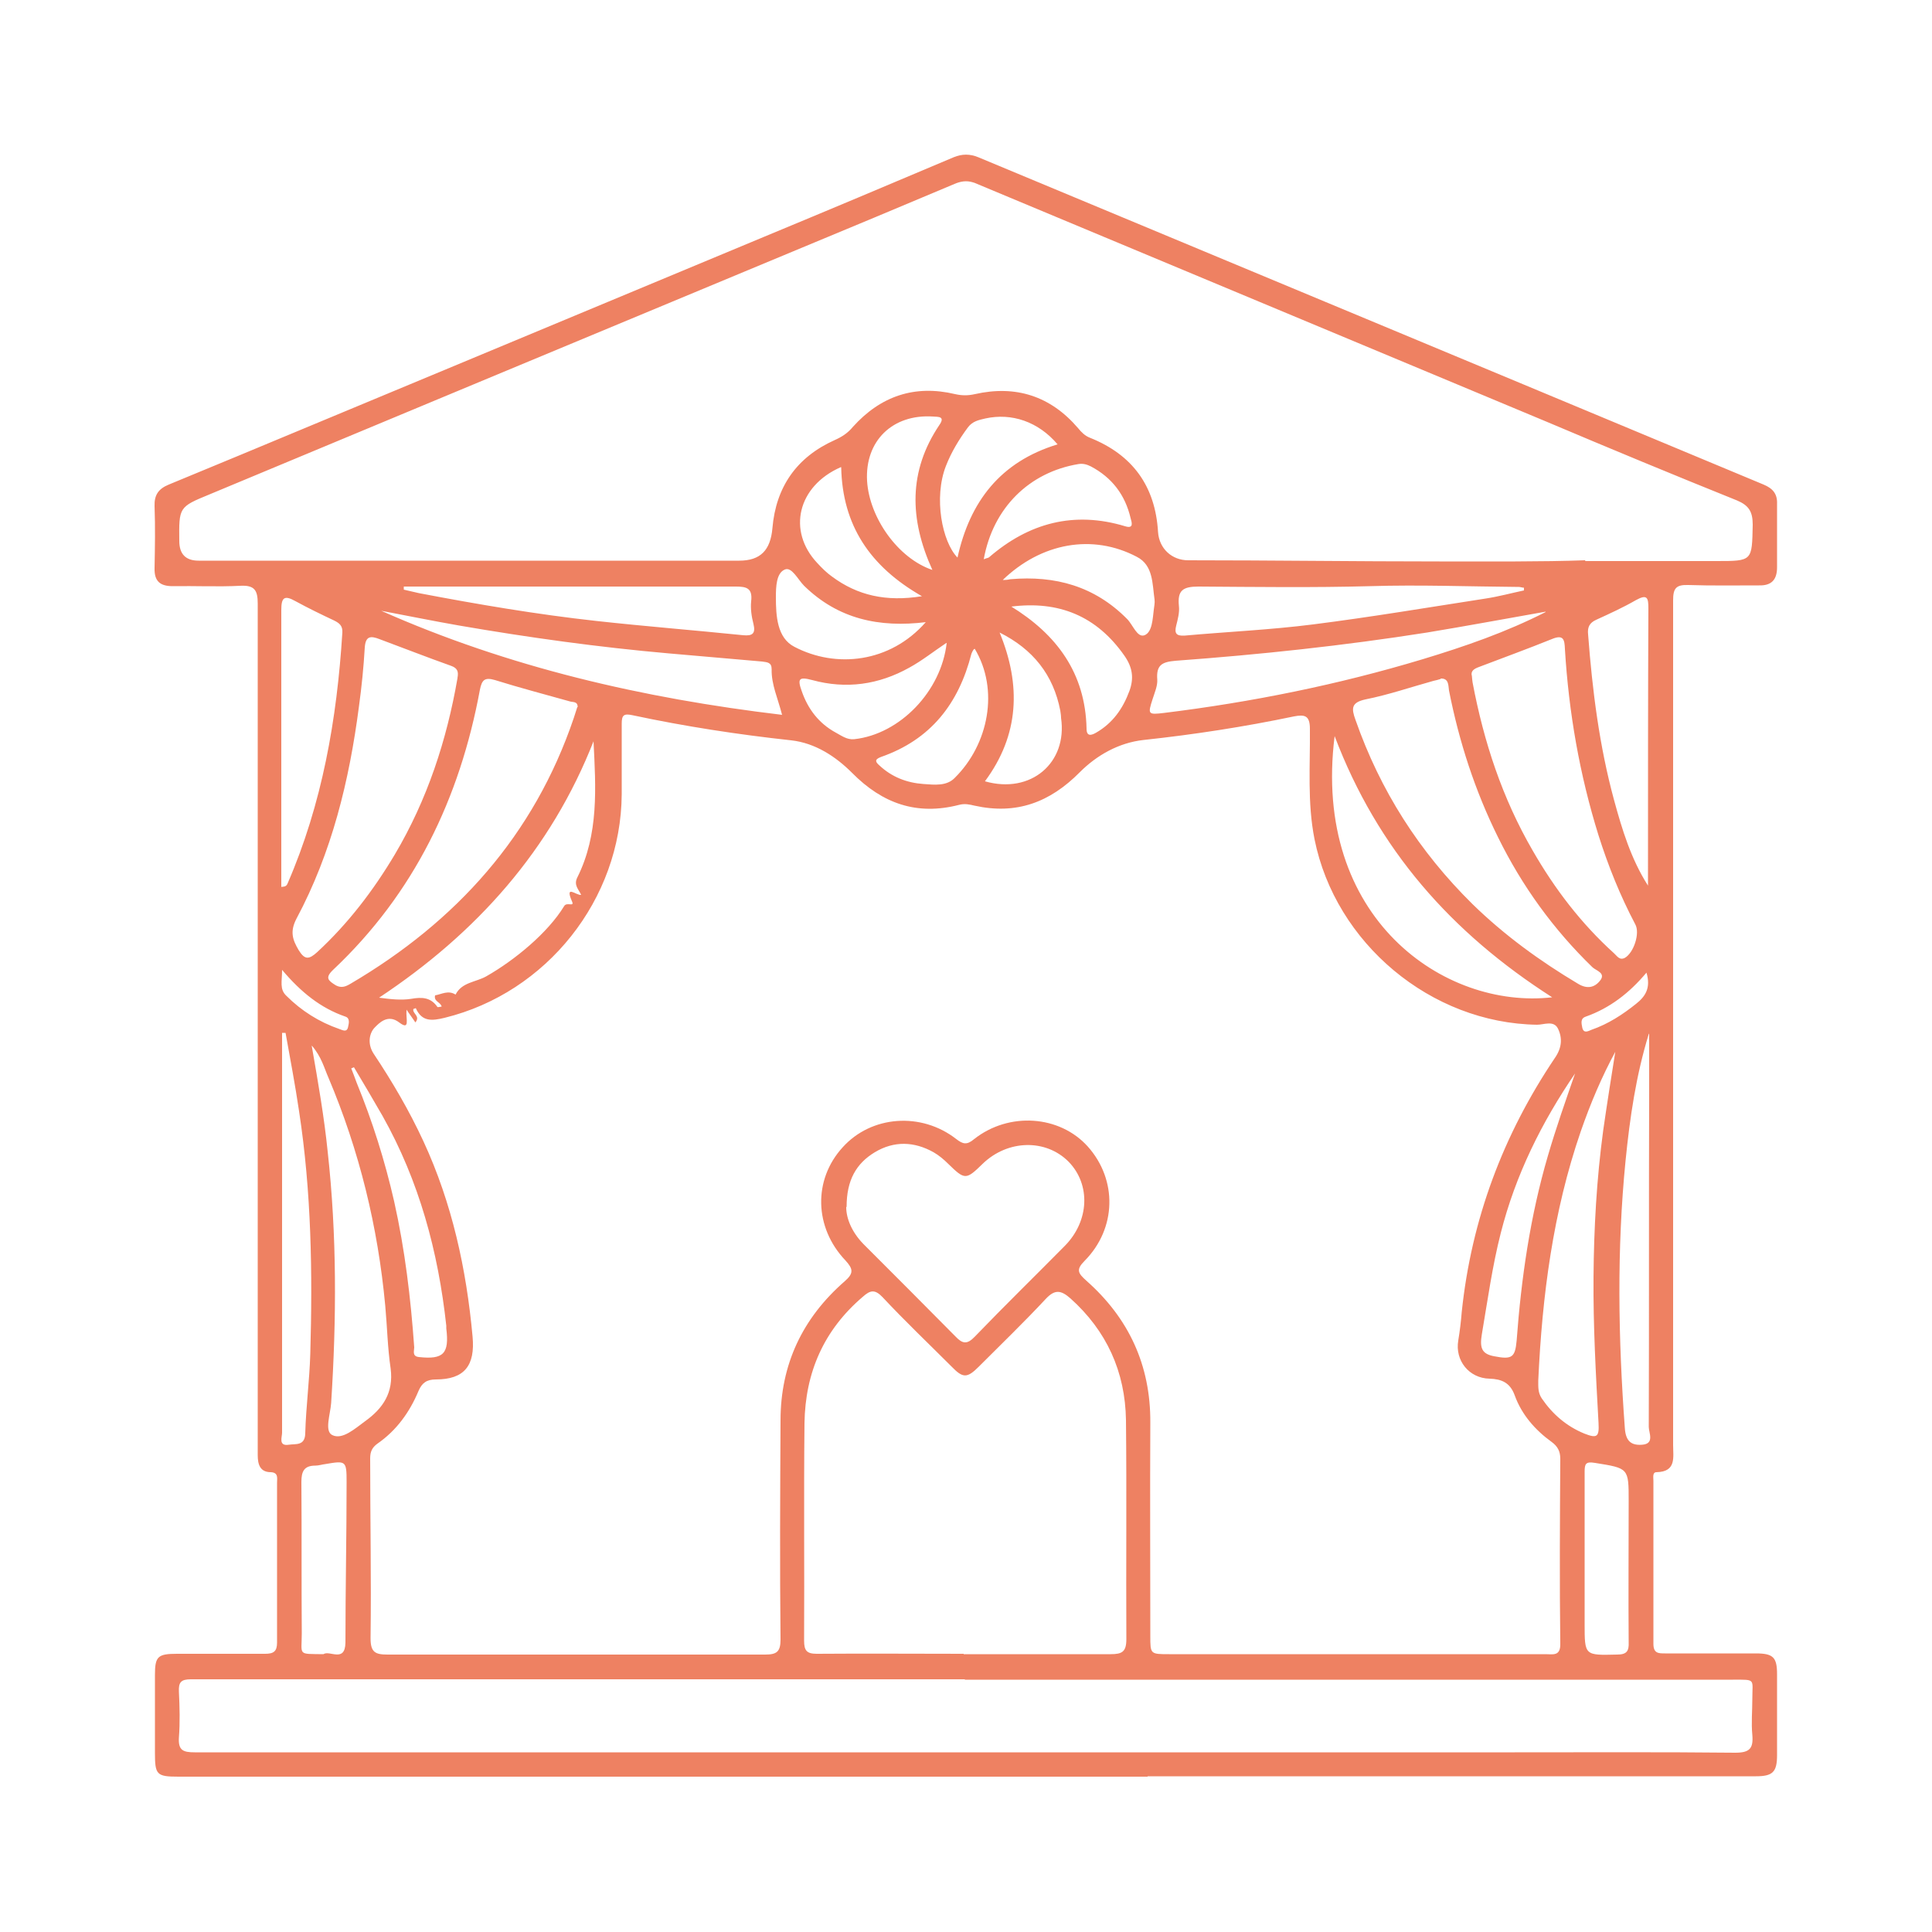 <?xml version="1.0" encoding="UTF-8"?><svg id="Layer_1" xmlns="http://www.w3.org/2000/svg" viewBox="0 0 50 50"><defs><style>.cls-1{fill:#ee8162;}</style></defs><path class="cls-1" d="m29.7,45.98c-5.21,0-10.42,0-15.63,0-3.15,0-6.3,0-9.45,0-.57,0-.61-.05-.61-.62,0-.67,0-1.34,0-2.01,0-.48.07-.55.57-.55.76,0,1.52,0,2.28,0,.22,0,.31-.06.31-.29,0-1.38,0-2.76,0-4.14,0-.11.04-.26-.16-.27-.28,0-.34-.2-.34-.44,0-.68,0-1.37,0-2.05,0-5.17,0-10.35,0-15.52,0-1.49,0-2.98,0-4.47,0-.34-.08-.48-.45-.46-.58.03-1.17,0-1.75.01-.33,0-.48-.13-.47-.47.01-.53.02-1.07,0-1.6-.01-.29.1-.45.37-.56,2.45-1.01,4.9-2.04,7.36-3.06,2.68-1.12,5.36-2.23,8.04-3.35,1.64-.68,3.28-1.37,4.91-2.06.22-.09.42-.09.64,0,4.7,1.96,9.41,3.92,14.11,5.88,2.07.86,4.14,1.73,6.21,2.59.24.1.36.24.35.5,0,.55,0,1.09,0,1.64,0,.32-.14.48-.47.47-.61,0-1.22.01-1.83-.01-.32-.01-.39.09-.39.4,0,4.41,0,8.83,0,13.24,0,2.87,0,5.74,0,8.62,0,.31.09.69-.43.7-.11,0-.08.14-.08.22,0,1.41,0,2.81,0,4.22,0,.25.13.25.3.25.78,0,1.57,0,2.35,0,.45,0,.55.1.55.54,0,.7,0,1.39,0,2.09,0,.44-.11.55-.55.55-5.25,0-10.5,0-15.74,0,0,0,0,0,0,0ZM10.52,26.15c-.02.22.1.53-.19.31-.3-.23-.53.03-.63.13-.14.14-.2.42-.03.68.48.72.92,1.47,1.29,2.27.74,1.6,1.11,3.3,1.27,5.05.07.75-.21,1.11-.95,1.11-.24,0-.36.09-.45.3-.23.55-.57,1.02-1.06,1.36-.14.1-.19.21-.19.38,0,1.55.03,3.1.01,4.66,0,.36.12.42.44.42,3.26,0,6.52,0,9.77,0,.3,0,.4-.07.4-.39-.02-1.89-.01-3.78,0-5.67,0-1.45.57-2.65,1.66-3.6.24-.21.22-.32.02-.54-.81-.85-.84-2.09-.07-2.93.74-.82,2.03-.92,2.94-.21.17.13.27.16.46,0,.9-.71,2.21-.62,2.94.19.77.86.75,2.12-.08,2.96-.23.23-.17.32.04.51,1.1.97,1.67,2.19,1.66,3.68-.01,1.84,0,3.68,0,5.52,0,.47,0,.47.49.47.62,0,1.24,0,1.87,0,2.62,0,5.25,0,7.87,0,.19,0,.39.06.38-.28-.02-1.59-.01-3.18,0-4.78,0-.19-.07-.32-.22-.43-.43-.31-.78-.71-.96-1.21-.12-.33-.34-.42-.65-.43-.53-.01-.9-.47-.81-.99.04-.24.07-.49.09-.74.25-2.39,1.07-4.58,2.41-6.57.18-.26.2-.51.08-.76-.11-.22-.36-.1-.54-.1-2.75-.04-5.22-2.11-5.76-4.8-.19-.95-.11-1.91-.12-2.86,0-.35-.14-.37-.41-.32-1.29.27-2.59.47-3.89.61-.65.07-1.22.4-1.65.83-.78.79-1.65,1.11-2.73.87-.13-.03-.25-.06-.4-.02-1.09.28-1.98-.03-2.77-.83-.42-.42-.95-.77-1.57-.84-1.38-.15-2.75-.36-4.11-.65-.23-.05-.28,0-.28.22,0,.61,0,1.22,0,1.83-.02,2.72-1.94,5.13-4.58,5.78-.33.08-.59.11-.75-.25,0,0-.04.02-.06.02-.04.12.19.18.05.35-.06-.09-.12-.17-.23-.33Zm30.51-11.63c1.27,0,2.33,0,3.39,0,.94,0,.92,0,.94-.94,0-.34-.1-.5-.41-.63-1.64-.66-3.28-1.34-4.91-2.03-4.93-2.06-9.87-4.12-14.8-6.18-.18-.07-.32-.06-.49,0-1.42.6-2.84,1.19-4.26,1.78-5.03,2.09-10.06,4.19-15.08,6.28-.78.32-.78.33-.77,1.2q0,.51.5.51c4.66,0,9.32,0,13.99,0,.55,0,.81-.27.86-.84.09-1.07.63-1.84,1.61-2.28.18-.08.34-.18.47-.34.72-.8,1.6-1.1,2.65-.85.18.04.33.04.51,0,1.06-.24,1.96.05,2.67.88.09.11.18.2.31.25,1.1.44,1.69,1.25,1.76,2.44.03.43.36.73.78.73,2.17,0,4.34.03,6.5.03,1.33,0,2.66.01,3.77-.03Zm-16.06,28.94c-3.05,0-6.09,0-9.14,0-3.63,0-7.26,0-10.89,0-.26,0-.32.08-.31.32.02.4.03.8,0,1.19-.02.33.11.38.41.38,3.39,0,6.78,0,10.18,0,7.99,0,15.99,0,23.98,0,1.9,0,3.8-.01,5.71.01.37,0,.47-.11.44-.46-.03-.31,0-.62,0-.93,0-.53.1-.5-.5-.5-6.63,0-13.25,0-19.88,0Zm-.03-.65h0c1.27,0,2.53,0,3.8,0,.3,0,.41-.06.41-.39-.01-1.89.01-3.78-.01-5.67-.02-1.25-.5-2.31-1.44-3.15-.24-.21-.4-.24-.64.02-.56.6-1.15,1.17-1.73,1.75-.3.3-.41.3-.7,0-.6-.6-1.21-1.18-1.79-1.8-.2-.21-.32-.18-.51-.01-1.01.86-1.49,1.96-1.51,3.27-.02,1.88,0,3.75-.01,5.63,0,.26.07.34.33.34,1.27-.01,2.53,0,3.8,0Zm-3.04-11.57c0,.3.15.65.44.95.8.8,1.6,1.6,2.39,2.4.18.19.3.21.5,0,.77-.8,1.56-1.57,2.33-2.35.63-.64.67-1.58.1-2.17-.59-.6-1.58-.58-2.23.05-.43.42-.46.42-.89,0-.11-.11-.24-.22-.38-.3-.5-.28-1.02-.3-1.52,0-.48.29-.73.72-.73,1.41Zm15.39-13.67c-.07.02-.13.04-.19.05-.58.16-1.16.36-1.76.48-.37.08-.37.23-.26.53.64,1.83,1.65,3.41,3.03,4.77.82.8,1.74,1.47,2.73,2.06.23.14.42.1.56-.07.18-.21-.1-.27-.19-.36-1.01-.98-1.82-2.1-2.44-3.36-.6-1.21-1.01-2.48-1.27-3.8-.02-.13,0-.32-.22-.31Zm.8-.1c.01.09.01.14.02.19.29,1.54.77,3,1.56,4.36.57.99,1.25,1.88,2.1,2.65.08.07.14.19.28.12.23-.13.4-.64.27-.87-.39-.74-.7-1.51-.95-2.3-.49-1.57-.77-3.18-.87-4.82-.01-.24-.03-.39-.34-.26-.62.25-1.25.48-1.88.72-.14.05-.22.11-.19.23Zm-26.25.07c.03-.16,0-.25-.17-.31-.62-.22-1.23-.46-1.85-.69-.23-.09-.36-.08-.38.22-.03.51-.08,1.01-.15,1.52-.25,1.92-.7,3.78-1.62,5.5-.17.33-.1.54.06.81.16.26.27.24.48.05.8-.74,1.45-1.59,2.01-2.53.84-1.42,1.34-2.95,1.62-4.56Zm3.11.76c0-.16-.13-.12-.21-.15-.64-.18-1.29-.35-1.93-.55-.27-.08-.34,0-.39.25-.52,2.81-1.7,5.27-3.8,7.25-.22.21-.12.28.07.4.15.08.26.03.38-.04,2.74-1.61,4.75-3.84,5.78-6.88.03-.09.06-.19.09-.28Zm-6.88,8.78c.17.97.32,1.84.41,2.72.24,2.17.23,4.34.09,6.51-.02.29-.18.73.03.83.26.13.59-.17.85-.36.46-.33.74-.74.66-1.36-.08-.54-.09-1.09-.14-1.63-.19-2.04-.67-4.01-1.47-5.9-.11-.25-.18-.54-.43-.83Zm33.75.11c-.37.68-.66,1.37-.91,2.09-.72,2.09-1,4.26-1.1,6.45,0,.16-.01.31.09.46.28.41.64.72,1.1.91.33.13.39.09.37-.27-.07-1.26-.14-2.52-.13-3.78.01-1.27.08-2.53.25-3.79.1-.7.21-1.39.32-2.08Zm-26.45-8.03c-1.11,2.84-3.04,4.99-5.56,6.66.3.04.57.07.83.03.28-.05.51-.04.68.21,0,.01.06,0,.11-.01-.03-.12-.21-.13-.17-.29.17-.03.34-.14.53-.02.16-.32.52-.32.79-.47.74-.42,1.6-1.13,2.02-1.82.07-.12.28.04.2-.13-.19-.44.12-.14.24-.16-.06-.14-.2-.25-.1-.45.56-1.12.48-2.32.42-3.53Zm24.8,6.65c-2.61-1.67-4.52-3.83-5.63-6.76-.59,4.71,2.84,7.08,5.63,6.76ZM9.85,15.8c3.31,1.47,6.78,2.27,10.39,2.7-.11-.43-.28-.79-.27-1.18,0-.18-.11-.18-.25-.2-.8-.07-1.61-.14-2.41-.21-1.82-.16-3.62-.41-5.42-.72-.69-.12-1.37-.26-2.06-.39Zm30.15.03c-1.02.18-2.04.37-3.07.54-2.16.34-4.32.57-6.5.73-.36.03-.51.11-.48.49.01.16-.07.34-.12.5-.13.4-.12.41.3.36,2.27-.28,4.5-.73,6.69-1.39,1.09-.33,2.16-.7,3.18-1.22ZM7.29,22.95c.11,0,.13-.04.15-.08.9-2.07,1.28-4.26,1.42-6.5.01-.17-.07-.24-.21-.31-.34-.16-.67-.32-1-.5-.3-.17-.37-.09-.37.23,0,1.91,0,3.83,0,5.74,0,.48,0,.95,0,1.43Zm35.36-.02c0-.12,0-.25,0-.37,0-2.27,0-4.54.01-6.82,0-.27-.03-.37-.32-.21-.33.19-.68.35-1.03.51-.18.08-.23.2-.21.38.11,1.45.29,2.88.67,4.28.21.77.44,1.53.88,2.22Zm-3.21-7.66s0-.04,0-.06c-.04,0-.09-.02-.13-.02-1.29-.01-2.57-.06-3.86-.02-1.48.04-2.95.02-4.43.01-.41,0-.55.1-.51.5.02.17-.03.35-.07.51-.05.2,0,.27.21.26,1.11-.1,2.23-.15,3.33-.29,1.5-.19,2.98-.44,4.47-.67.33-.05.66-.14.99-.21Zm-28.99-.09s0,.05,0,.08c.13.03.26.06.39.09,1.52.29,3.05.55,4.59.72,1.27.14,2.54.24,3.81.37.23.02.32-.04.26-.29-.05-.19-.08-.4-.06-.59.04-.34-.12-.38-.4-.38-2.21,0-4.42,0-6.63,0-.66,0-1.31,0-1.97,0Zm-3.06,11.55s-.06,0-.09,0c0,.62,0,1.24,0,1.86,0,2.83,0,5.66,0,8.49,0,.11-.1.35.17.31.18-.03.43.04.43-.31.02-.68.11-1.36.13-2.04.06-2.1.03-4.19-.29-6.28-.1-.68-.23-1.36-.35-2.03Zm35.28.03c-.33,1.07-.49,2.17-.6,3.27-.23,2.31-.19,4.61-.02,6.92.02.33.15.46.44.44.34-.02.18-.31.18-.46.01-2.9,0-5.79.01-8.69,0-.5,0-.99,0-1.49ZM8.37,42.81c.16-.11.56.23.57-.3,0-1.39.03-2.77.03-4.16,0-.55-.02-.55-.55-.46-.09.01-.17.04-.26.04-.29,0-.36.15-.36.42.01,1.31,0,2.61.01,3.92,0,.58-.12.53.56.54Zm32.64-2.53h0c0,.58,0,1.17,0,1.75,0,.82,0,.81.84.79.25,0,.31-.09.3-.32-.01-1.22,0-2.43,0-3.65,0-.86,0-.85-.87-.99-.24-.04-.27.02-.27.23,0,.73,0,1.46,0,2.2Zm-31.85-12.66l-.07.03c.05.12.09.24.14.37.41,1,.73,2.02.97,3.07.28,1.25.43,2.51.52,3.78,0,.09-.06.23.12.25.64.07.79-.09.71-.74,0-.02,0-.05,0-.07-.21-1.92-.7-3.74-1.65-5.43-.24-.42-.49-.84-.74-1.26Zm31.61.15c-.87,1.27-1.55,2.64-1.93,4.14-.22.86-.34,1.74-.49,2.62-.06.36,0,.51.32.57.46.09.54.03.58-.4.12-1.62.35-3.22.81-4.79.21-.72.46-1.43.71-2.15Zm-13.4-16.27c-.5-.59-1.19-.82-1.87-.67-.17.04-.33.07-.45.23-.23.31-.43.64-.57,1-.32.82-.1,1.96.3,2.37.32-1.45,1.11-2.48,2.59-2.93Zm-1.21,4.19c1.19.73,1.93,1.73,1.96,3.17,0,.21.13.17.25.1.43-.25.69-.62.86-1.08.12-.33.08-.61-.13-.91-.72-1.03-1.7-1.43-2.94-1.27Zm-.69-1.22c.07-.03.11-.03.13-.05,1.03-.89,2.2-1.2,3.52-.8.23.07.17-.1.14-.21-.14-.6-.48-1.05-1.03-1.34-.1-.05-.2-.08-.32-.06-1.27.21-2.21,1.13-2.45,2.46Zm-.23,2.31s-.05.03-.05.04c-.02.03-.04.07-.05.1-.33,1.29-1.05,2.22-2.34,2.67-.19.07-.13.14-.04.22.32.3.71.45,1.14.48.28.02.6.06.81-.16.87-.86,1.16-2.28.51-3.35Zm.25,3.44c1.19.34,2.14-.48,1.97-1.64,0-.06-.01-.12-.02-.19-.18-.93-.71-1.59-1.57-2.02.56,1.36.51,2.65-.38,3.85Zm.45-5.21c.12,0,.16-.01.21-.02,1.16-.1,2.18.18,3.02,1.03.15.15.26.49.45.42.2-.08.21-.42.24-.66.01-.09.03-.18.02-.26-.06-.41-.03-.89-.46-1.11-1.14-.6-2.47-.37-3.48.61Zm-4.18-2.92c-1.12.49-1.39,1.65-.61,2.48.12.13.24.25.38.35.66.49,1.4.66,2.33.51-1.35-.77-2.06-1.84-2.09-3.34Zm2.37,2.66c-.6-1.32-.62-2.56.18-3.75.16-.23-.03-.21-.16-.22-1.05-.07-1.77.63-1.71,1.67.06.95.8,2,1.69,2.3Zm.36,1.89c-.33.22-.63.46-.96.64-.79.44-1.63.56-2.51.32-.34-.09-.39-.04-.27.29.16.46.44.83.88,1.07.15.08.29.19.48.17,1.18-.13,2.25-1.24,2.39-2.49Zm-.52-.54c-1.22.15-2.28-.08-3.16-.94-.16-.16-.32-.5-.5-.42-.22.09-.23.45-.23.71,0,.49.03,1.06.48,1.29,1.07.56,2.47.42,3.4-.64ZM7.3,25.11c0,.29-.07.49.11.66.39.39.85.68,1.37.86.09.03.2.1.23-.06.02-.09.05-.22-.07-.26-.64-.22-1.15-.63-1.64-1.21Zm35.32.05c-.45.54-.96.93-1.58,1.15-.15.05-.11.18-.09.29.04.16.16.08.24.05.43-.15.8-.39,1.15-.67.24-.19.39-.41.27-.81Z"/></svg>